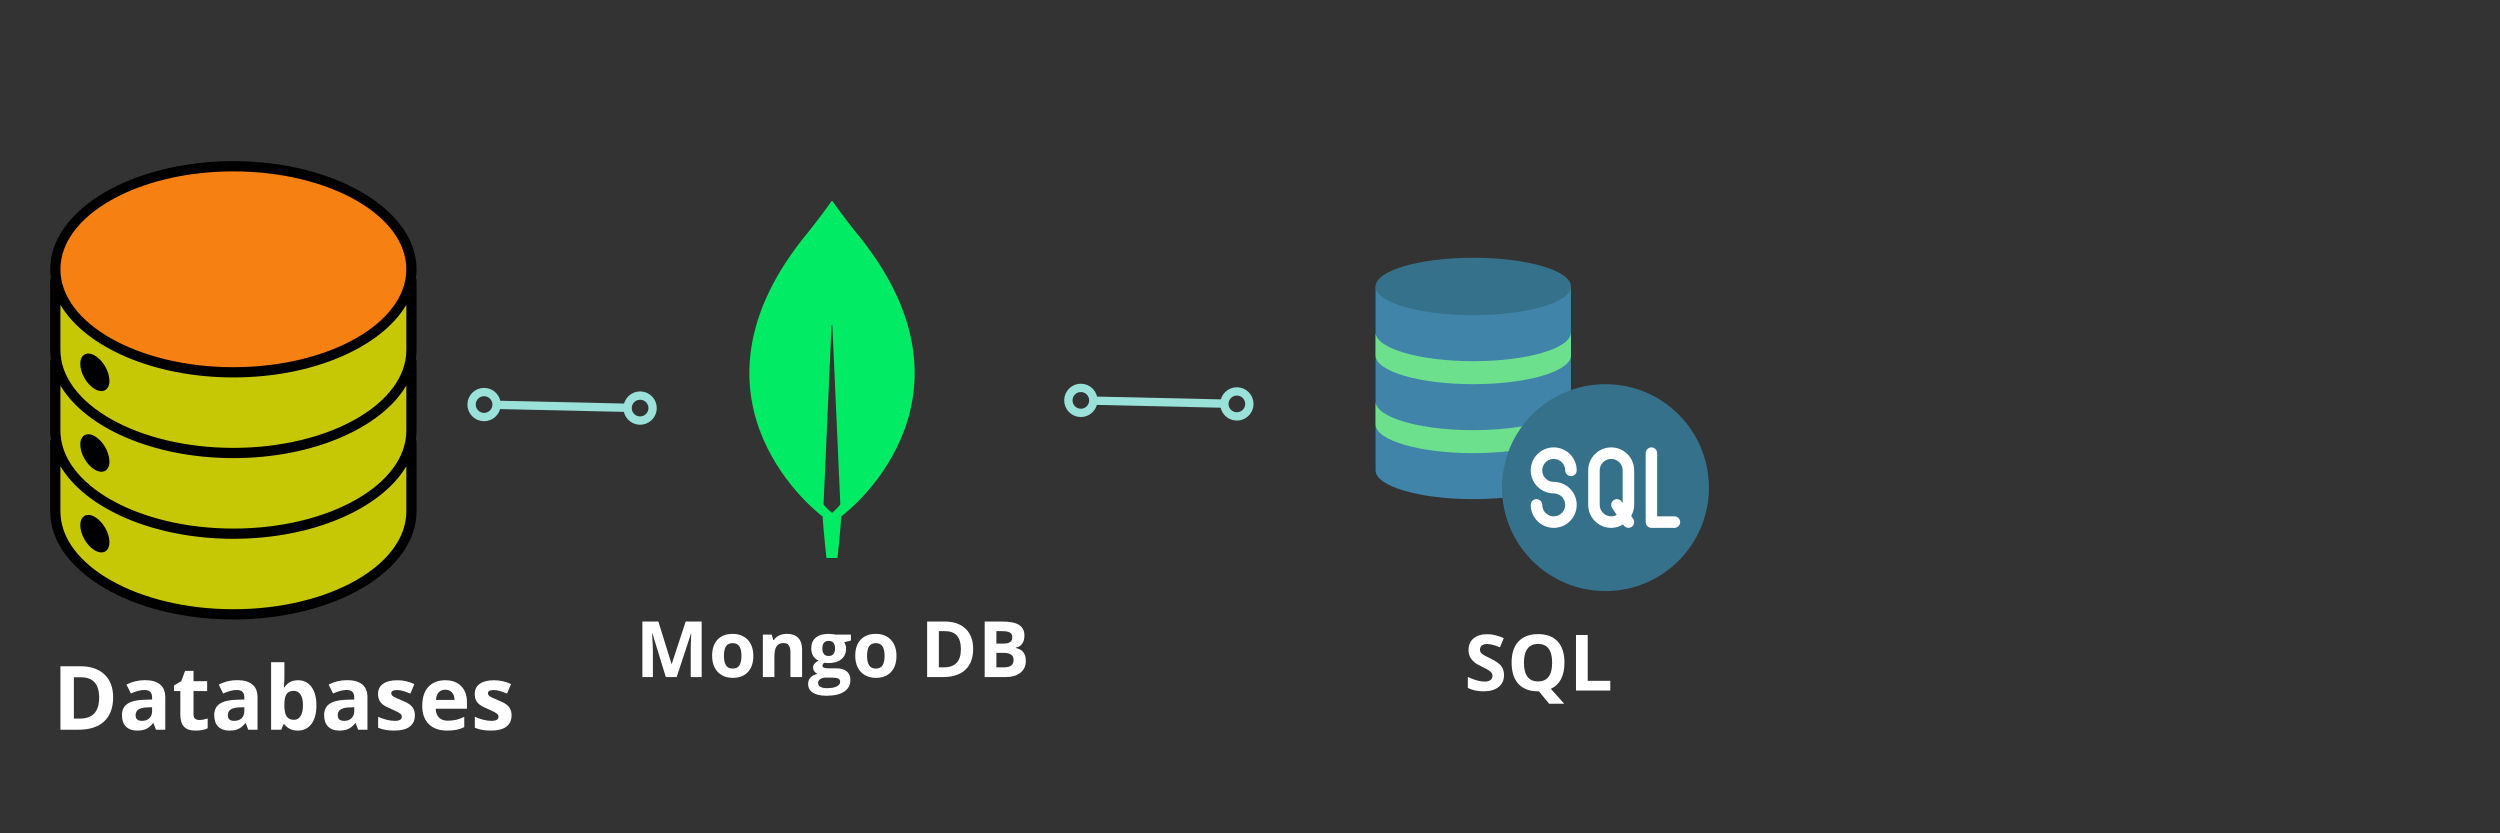 <svg xmlns="http://www.w3.org/2000/svg" xmlns:xlink="http://www.w3.org/1999/xlink" width="600" zoomAndPan="magnify" viewBox="0 0 450 150" height="200" preserveAspectRatio="xMidYMid meet" version="1.0"><rect x="0" y="0" width="450" height="150" fill="#333333" stroke="none"/><defs><g/><clipPath id="6d0b27e491"><path d="M 9.008 50 L 75 50 L 75 111 L 9.008 111 Z M 9.008 50 " clip-rule="nonzero"/></clipPath><clipPath id="6e0de5680c"><path d="M 9.008 29.004 L 75 29.004 L 75 68 L 9.008 68 Z M 9.008 29.004 " clip-rule="nonzero"/></clipPath><clipPath id="ddc3f56738"><path d="M 9.008 29.004 L 75 29.004 L 75 111.504 L 9.008 111.504 Z M 9.008 29.004 " clip-rule="nonzero"/></clipPath><clipPath id="60c37fd2f6"><path d="M 134 36.043 L 165 36.043 L 165 100.543 L 134 100.543 Z M 134 36.043 " clip-rule="nonzero"/></clipPath><clipPath id="bce0796157"><path d="M 247.602 51 L 283 51 L 283 90 L 247.602 90 Z M 247.602 51 " clip-rule="nonzero"/></clipPath><clipPath id="3f87635cb1"><path d="M 247.602 46.395 L 283 46.395 L 283 57 L 247.602 57 Z M 247.602 46.395 " clip-rule="nonzero"/></clipPath><clipPath id="ad77d3bf0a"><path d="M 247.602 59 L 283 59 L 283 70 L 247.602 70 Z M 247.602 59 " clip-rule="nonzero"/></clipPath><clipPath id="cdc4fdcd1d"><path d="M 247.602 72 L 274 72 L 274 82 L 247.602 82 Z M 247.602 72 " clip-rule="nonzero"/></clipPath><clipPath id="a8f4845cda"><path d="M 270 69 L 307.602 69 L 307.602 106.395 L 270 106.395 Z M 270 69 " clip-rule="nonzero"/></clipPath></defs><g clip-path="url(#6d0b27e491)"><path fill="#c7c805" d="M 74.062 62.992 C 74.062 63.676 73.992 64.344 73.871 65.004 L 74.062 65.004 L 74.062 77.516 C 74.062 78.195 73.992 78.867 73.871 79.527 L 74.062 79.527 L 74.062 92.039 C 74.062 102.281 59.711 110.582 42.008 110.582 C 24.305 110.582 9.957 102.281 9.957 92.039 L 9.957 79.527 L 10.148 79.527 C 10.023 78.867 9.957 78.195 9.957 77.516 L 9.957 65.004 L 10.148 65.004 C 10.023 64.344 9.957 63.672 9.957 62.992 L 9.957 50.484 L 74.062 50.484 Z M 74.062 62.992 " fill-opacity="1" fill-rule="nonzero"/></g><g clip-path="url(#6e0de5680c)"><path fill="#f78012" d="M 74.062 48.473 C 74.062 58.715 59.711 67.016 42.008 67.016 C 24.305 67.016 9.957 58.715 9.957 48.473 C 9.957 38.23 24.305 29.926 42.008 29.926 C 59.711 29.926 74.062 38.23 74.062 48.473 Z M 74.062 48.473 " fill-opacity="1" fill-rule="nonzero"/></g><g clip-path="url(#ddc3f56738)"><path fill="#000000" d="M 74.98 48.473 C 74.98 37.738 60.191 29.004 42.008 29.004 C 23.828 29.004 9.035 37.738 9.035 48.473 C 9.035 49.004 9.082 49.531 9.156 50.055 C 9.086 50.184 9.035 50.328 9.035 50.484 L 9.035 62.992 C 9.035 63.527 9.082 64.055 9.156 64.578 C 9.086 64.707 9.035 64.848 9.035 65.004 L 9.035 77.516 C 9.035 78.051 9.082 78.578 9.156 79.102 C 9.086 79.23 9.035 79.371 9.035 79.527 L 9.035 92.039 C 9.035 102.773 23.828 111.504 42.008 111.504 C 60.191 111.504 74.98 102.773 74.98 92.039 L 74.98 79.527 C 74.98 79.371 74.934 79.23 74.863 79.102 C 74.934 78.578 74.98 78.051 74.98 77.516 L 74.98 65.004 C 74.98 64.848 74.934 64.707 74.863 64.578 C 74.934 64.055 74.98 63.527 74.98 62.992 L 74.98 50.484 C 74.98 50.328 74.934 50.184 74.863 50.055 C 74.934 49.531 74.98 49.004 74.98 48.473 Z M 42.008 30.848 C 59.176 30.848 73.141 38.754 73.141 48.473 C 73.141 58.188 59.176 66.094 42.008 66.094 C 24.844 66.094 10.875 58.188 10.875 48.473 C 10.875 38.754 24.844 30.848 42.008 30.848 Z M 73.141 92.039 C 73.141 101.754 59.176 109.66 42.008 109.66 C 24.844 109.66 10.875 101.754 10.875 92.039 L 10.875 83.918 C 15.371 91.516 27.625 96.984 42.008 96.984 C 56.391 96.984 68.648 91.516 73.141 83.918 Z M 73.141 77.516 C 73.141 87.234 59.176 95.141 42.008 95.141 C 24.844 95.141 10.875 87.234 10.875 77.516 L 10.875 69.395 C 15.371 76.992 27.625 82.461 42.008 82.461 C 56.391 82.461 68.648 76.992 73.141 69.395 Z M 73.141 62.992 C 73.141 72.711 59.176 80.617 42.008 80.617 C 24.844 80.617 10.875 72.711 10.875 62.992 L 10.875 54.871 C 15.371 62.473 27.625 67.938 42.008 67.938 C 56.391 67.938 68.648 62.473 73.141 54.871 Z M 19.699 68.535 C 19.699 70.199 18.523 70.871 17.074 70.031 C 15.625 69.191 14.449 67.164 14.449 65.5 C 14.449 63.832 15.625 63.164 17.074 64.004 C 18.523 64.84 19.699 66.871 19.699 68.535 Z M 19.699 83.059 C 19.699 84.723 18.523 85.391 17.074 84.555 C 15.625 83.715 14.449 81.688 14.449 80.02 C 14.449 78.355 15.625 77.688 17.074 78.523 C 18.523 79.363 19.699 81.391 19.699 83.059 Z M 19.699 97.578 C 19.699 99.246 18.523 99.914 17.074 99.074 C 15.625 98.238 14.449 96.207 14.449 94.543 C 14.449 92.879 15.625 92.207 17.074 93.047 C 18.523 93.887 19.699 95.914 19.699 97.578 Z M 19.699 97.578 " fill-opacity="1" fill-rule="nonzero"/></g><g clip-path="url(#60c37fd2f6)"><path fill="#01ec64" d="M 155.297 43.332 C 152.621 40.133 150.316 36.883 149.848 36.207 C 149.836 36.195 149.824 36.184 149.809 36.18 C 149.793 36.172 149.777 36.168 149.762 36.168 C 149.746 36.168 149.73 36.172 149.715 36.18 C 149.699 36.184 149.688 36.195 149.676 36.207 C 149.203 36.883 146.902 40.133 144.227 43.332 C 121.273 72.859 147.844 92.789 147.844 92.789 L 148.066 92.938 C 148.262 96.012 148.758 100.438 148.758 100.438 L 150.738 100.438 C 150.738 100.438 151.234 96.039 151.434 92.938 L 151.656 92.762 C 151.68 92.789 178.25 72.859 155.297 43.332 Z M 149.75 92.336 C 149.75 92.336 148.559 91.312 148.238 90.789 L 148.238 90.738 L 149.676 58.582 C 149.676 58.484 149.824 58.484 149.824 58.582 L 151.258 90.738 L 151.258 90.789 C 150.938 91.312 149.75 92.336 149.75 92.336 Z M 149.75 92.336 " fill-opacity="1" fill-rule="nonzero"/></g><path stroke-linecap="butt" transform="matrix(0.75, 0.017, -0.017, 0.75, 84.151, 72.001)" fill="none" stroke-linejoin="miter" d="M 7.499 1.001 L 37.944 0.998 " stroke="#99e1d9" stroke-width="2" stroke-opacity="1" stroke-miterlimit="4"/><path stroke-linecap="round" transform="matrix(0.75, 0.017, -0.017, 0.75, 84.151, 72.001)" fill="none" stroke-linejoin="round" d="M 0.998 0.998 C 0.998 -0.658 2.343 -2.001 4 -2.001 C 5.657 -2.001 6.999 -0.655 6.999 1.002 C 6.999 2.658 5.659 4.001 4.002 4.001 C 2.345 4.001 0.998 2.655 0.998 0.998 " stroke="#99e1d9" stroke-width="2" stroke-opacity="1" stroke-miterlimit="4"/><path stroke-linecap="round" transform="matrix(0.75, 0.017, -0.017, 0.75, 84.151, 72.001)" fill="none" stroke-linejoin="round" d="M 44.446 1.001 C 44.446 2.657 43.1 4 41.443 4 C 39.787 4 38.444 2.659 38.444 1.002 C 38.444 -0.659 39.79 -2.002 41.447 -2.002 C 43.103 -2.002 44.446 -0.656 44.446 1.001 " stroke="#99e1d9" stroke-width="2" stroke-opacity="1" stroke-miterlimit="4"/><path stroke-linecap="butt" transform="matrix(0.75, 0.017, -0.017, 0.75, 191.57, 71.251)" fill="none" stroke-linejoin="miter" d="M 7.498 1.001 L 37.943 0.998 " stroke="#99e1d9" stroke-width="2" stroke-opacity="1" stroke-miterlimit="4"/><path stroke-linecap="round" transform="matrix(0.75, 0.017, -0.017, 0.75, 191.57, 71.251)" fill="none" stroke-linejoin="round" d="M 1.002 0.998 C 1.002 -0.659 2.342 -2.001 3.999 -2.001 C 5.655 -2.001 6.998 -0.655 6.998 1.001 C 6.998 2.658 5.657 4 4.001 4 C 2.344 4 1.002 2.655 1.002 0.998 " stroke="#99e1d9" stroke-width="2" stroke-opacity="1" stroke-miterlimit="4"/><path stroke-linecap="round" transform="matrix(0.75, 0.017, -0.017, 0.75, 191.57, 71.251)" fill="none" stroke-linejoin="round" d="M 44.444 1 C 44.444 2.657 43.099 3.999 41.442 3.999 C 39.785 3.999 38.443 2.659 38.443 1.002 C 38.443 -0.654 39.789 -2.002 41.445 -2.002 C 43.102 -2.002 44.444 -0.656 44.444 1 " stroke="#99e1d9" stroke-width="2" stroke-opacity="1" stroke-miterlimit="4"/><g clip-path="url(#bce0796157)"><path fill="#4184a9" d="M 247.602 51.566 L 247.602 84.668 C 247.602 87.527 255.473 89.844 265.188 89.844 C 267.016 89.844 268.789 89.758 270.453 89.617 L 282.773 70.219 L 282.773 51.566 L 247.602 51.566 " fill-opacity="1" fill-rule="nonzero"/></g><g clip-path="url(#3f87635cb1)"><path fill="#35718a" d="M 282.773 51.566 C 282.773 54.422 274.902 56.738 265.188 56.738 C 255.477 56.738 247.602 54.422 247.602 51.566 C 247.602 48.711 255.477 46.395 265.188 46.395 C 274.902 46.395 282.773 48.711 282.773 51.566 " fill-opacity="1" fill-rule="nonzero"/></g><g clip-path="url(#ad77d3bf0a)"><path fill="#6de08e" d="M 247.602 63.98 C 247.602 66.836 255.477 69.152 265.188 69.152 C 274.902 69.152 282.773 66.836 282.773 63.98 L 282.773 59.844 C 282.773 62.699 274.902 65.016 265.188 65.016 C 255.477 65.016 247.602 62.699 247.602 59.844 L 247.602 63.98 " fill-opacity="1" fill-rule="nonzero"/></g><g clip-path="url(#cdc4fdcd1d)"><path fill="#6de08e" d="M 271.551 81.223 C 269.57 81.441 267.43 81.566 265.188 81.566 C 255.473 81.566 247.602 79.25 247.602 76.395 L 247.602 72.254 C 247.602 75.113 255.473 77.43 265.188 77.43 C 268.391 77.43 271.406 77.184 273.992 76.738 L 271.551 81.223 " fill-opacity="1" fill-rule="nonzero"/></g><g clip-path="url(#a8f4845cda)"><path fill="#35718a" d="M 307.602 87.773 C 307.602 98.059 299.266 106.395 288.98 106.395 C 278.695 106.395 270.359 98.059 270.359 87.773 C 270.359 77.488 278.695 69.152 288.98 69.152 C 299.266 69.152 307.602 77.488 307.602 87.773 " fill-opacity="1" fill-rule="nonzero"/></g><path fill="#ffffff" d="M 279.668 82.602 C 280.809 82.602 281.738 83.531 281.738 84.668 C 281.738 85.238 282.203 85.703 282.773 85.703 C 283.344 85.703 283.809 85.238 283.809 84.668 C 283.809 82.387 281.953 80.531 279.668 80.531 C 277.387 80.531 275.531 82.387 275.531 84.668 C 275.531 86.953 277.387 88.809 279.668 88.809 C 280.809 88.809 281.738 89.738 281.738 90.875 C 281.738 92.016 280.809 92.945 279.668 92.945 C 278.531 92.945 277.602 92.016 277.602 90.875 C 277.602 90.309 277.137 89.844 276.566 89.844 C 275.996 89.844 275.531 90.309 275.531 90.875 C 275.531 93.16 277.387 95.016 279.668 95.016 C 281.953 95.016 283.809 93.16 283.809 90.875 C 283.809 88.594 281.953 86.738 279.668 86.738 C 278.531 86.738 277.602 85.809 277.602 84.668 C 277.602 83.531 278.531 82.602 279.668 82.602 " fill-opacity="1" fill-rule="nonzero"/><path fill="#ffffff" d="M 291.91 90.301 C 291.594 89.824 290.953 89.699 290.477 90.016 C 290 90.332 289.867 90.973 290.188 91.449 L 291.008 92.68 C 290.711 92.844 290.375 92.945 290.016 92.945 C 288.875 92.945 287.945 92.016 287.945 90.875 L 287.945 84.668 C 287.945 83.531 288.875 82.602 290.016 82.602 C 291.152 82.602 292.082 83.531 292.082 84.668 L 292.082 90.566 Z M 290.016 80.531 C 287.73 80.531 285.875 82.387 285.875 84.668 L 285.875 90.875 C 285.875 93.16 287.73 95.016 290.016 95.016 C 290.801 95.016 291.531 94.785 292.156 94.398 L 292.258 94.555 C 292.453 94.852 292.781 95.016 293.117 95.016 C 293.316 95.016 293.516 94.957 293.691 94.84 C 294.168 94.527 294.297 93.883 293.977 93.406 L 293.617 92.867 C 293.945 92.273 294.152 91.605 294.152 90.875 L 294.152 84.668 C 294.152 82.387 292.297 80.531 290.016 80.531 " fill-opacity="1" fill-rule="nonzero"/><path fill="#ffffff" d="M 301.395 92.945 L 298.289 92.945 L 298.289 81.566 C 298.289 80.996 297.824 80.531 297.254 80.531 C 296.688 80.531 296.223 80.996 296.223 81.566 L 296.223 93.98 C 296.223 94.551 296.688 95.016 297.254 95.016 L 301.395 95.016 C 301.965 95.016 302.43 94.551 302.43 93.98 C 302.43 93.41 301.965 92.945 301.395 92.945 " fill-opacity="1" fill-rule="nonzero"/><g fill="#ffffff" fill-opacity="1"><g transform="translate(9.441, 131.35)"><g><path d="M 10.922 -5.828 C 10.922 -3.941 10.383 -2.5 9.312 -1.5 C 8.238 -0.5 6.691 0 4.672 0 L 1.438 0 L 1.438 -11.422 L 5.031 -11.422 C 6.895 -11.422 8.344 -10.926 9.375 -9.938 C 10.406 -8.957 10.922 -7.586 10.922 -5.828 Z M 8.406 -5.766 C 8.406 -8.211 7.32 -9.438 5.156 -9.438 L 3.859 -9.438 L 3.859 -2 L 4.906 -2 C 7.238 -2 8.406 -3.254 8.406 -5.766 Z M 8.406 -5.766 "/></g></g></g><g fill="#ffffff" fill-opacity="1"><g transform="translate(21.281, 131.35)"><g><path d="M 6.797 0 L 6.344 -1.188 L 6.281 -1.188 C 5.875 -0.688 5.457 -0.336 5.031 -0.141 C 4.613 0.055 4.062 0.156 3.375 0.156 C 2.539 0.156 1.879 -0.082 1.391 -0.562 C 0.91 -1.039 0.672 -1.723 0.672 -2.609 C 0.672 -3.535 0.992 -4.219 1.641 -4.656 C 2.297 -5.102 3.273 -5.348 4.578 -5.391 L 6.094 -5.438 L 6.094 -5.828 C 6.094 -6.711 5.641 -7.156 4.734 -7.156 C 4.035 -7.156 3.219 -6.941 2.281 -6.516 L 1.484 -8.125 C 2.492 -8.656 3.609 -8.922 4.828 -8.922 C 6.004 -8.922 6.906 -8.664 7.531 -8.156 C 8.156 -7.645 8.469 -6.867 8.469 -5.828 L 8.469 0 Z M 6.094 -4.047 L 5.172 -4.016 C 4.484 -3.992 3.969 -3.867 3.625 -3.641 C 3.289 -3.41 3.125 -3.062 3.125 -2.594 C 3.125 -1.926 3.508 -1.594 4.281 -1.594 C 4.832 -1.594 5.27 -1.75 5.594 -2.062 C 5.926 -2.383 6.094 -2.805 6.094 -3.328 Z M 6.094 -4.047 "/></g></g></g><g fill="#ffffff" fill-opacity="1"><g transform="translate(30.943, 131.35)"><g><path d="M 4.938 -1.75 C 5.352 -1.75 5.852 -1.836 6.438 -2.016 L 6.438 -0.25 C 5.844 0.02 5.113 0.156 4.25 0.156 C 3.289 0.156 2.594 -0.082 2.156 -0.562 C 1.727 -1.051 1.516 -1.773 1.516 -2.734 L 1.516 -6.953 L 0.375 -6.953 L 0.375 -7.953 L 1.688 -8.75 L 2.375 -10.594 L 3.891 -10.594 L 3.891 -8.734 L 6.344 -8.734 L 6.344 -6.953 L 3.891 -6.953 L 3.891 -2.734 C 3.891 -2.398 3.984 -2.148 4.172 -1.984 C 4.367 -1.828 4.625 -1.75 4.938 -1.75 Z M 4.938 -1.75 "/></g></g></g><g fill="#ffffff" fill-opacity="1"><g transform="translate(37.887, 131.35)"><g><path d="M 6.797 0 L 6.344 -1.188 L 6.281 -1.188 C 5.875 -0.688 5.457 -0.336 5.031 -0.141 C 4.613 0.055 4.062 0.156 3.375 0.156 C 2.539 0.156 1.879 -0.082 1.391 -0.562 C 0.91 -1.039 0.672 -1.723 0.672 -2.609 C 0.672 -3.535 0.992 -4.219 1.641 -4.656 C 2.297 -5.102 3.273 -5.348 4.578 -5.391 L 6.094 -5.438 L 6.094 -5.828 C 6.094 -6.711 5.641 -7.156 4.734 -7.156 C 4.035 -7.156 3.219 -6.941 2.281 -6.516 L 1.484 -8.125 C 2.492 -8.656 3.609 -8.922 4.828 -8.922 C 6.004 -8.922 6.906 -8.664 7.531 -8.156 C 8.156 -7.645 8.469 -6.867 8.469 -5.828 L 8.469 0 Z M 6.094 -4.047 L 5.172 -4.016 C 4.484 -3.992 3.969 -3.867 3.625 -3.641 C 3.289 -3.41 3.125 -3.062 3.125 -2.594 C 3.125 -1.926 3.508 -1.594 4.281 -1.594 C 4.832 -1.594 5.27 -1.75 5.594 -2.062 C 5.926 -2.383 6.094 -2.805 6.094 -3.328 Z M 6.094 -4.047 "/></g></g></g><g fill="#ffffff" fill-opacity="1"><g transform="translate(47.548, 131.35)"><g><path d="M 6.109 -8.906 C 7.141 -8.906 7.945 -8.5 8.531 -7.688 C 9.113 -6.883 9.406 -5.785 9.406 -4.391 C 9.406 -2.941 9.102 -1.82 8.5 -1.031 C 7.906 -0.238 7.086 0.156 6.047 0.156 C 5.023 0.156 4.223 -0.219 3.641 -0.969 L 3.469 -0.969 L 3.078 0 L 1.25 0 L 1.25 -12.156 L 3.641 -12.156 L 3.641 -9.328 C 3.641 -8.973 3.609 -8.398 3.547 -7.609 L 3.641 -7.609 C 4.191 -8.473 5.016 -8.906 6.109 -8.906 Z M 5.344 -7 C 4.758 -7 4.332 -6.816 4.062 -6.453 C 3.789 -6.086 3.648 -5.488 3.641 -4.656 L 3.641 -4.406 C 3.641 -3.469 3.773 -2.797 4.047 -2.391 C 4.328 -1.984 4.77 -1.781 5.375 -1.781 C 5.863 -1.781 6.254 -2.004 6.547 -2.453 C 6.836 -2.898 6.984 -3.555 6.984 -4.422 C 6.984 -5.273 6.836 -5.914 6.547 -6.344 C 6.254 -6.781 5.852 -7 5.344 -7 Z M 5.344 -7 "/></g></g></g><g fill="#ffffff" fill-opacity="1"><g transform="translate(57.671, 131.35)"><g><path d="M 6.797 0 L 6.344 -1.188 L 6.281 -1.188 C 5.875 -0.688 5.457 -0.336 5.031 -0.141 C 4.613 0.055 4.062 0.156 3.375 0.156 C 2.539 0.156 1.879 -0.082 1.391 -0.562 C 0.91 -1.039 0.672 -1.723 0.672 -2.609 C 0.672 -3.535 0.992 -4.219 1.641 -4.656 C 2.297 -5.102 3.273 -5.348 4.578 -5.391 L 6.094 -5.438 L 6.094 -5.828 C 6.094 -6.711 5.641 -7.156 4.734 -7.156 C 4.035 -7.156 3.219 -6.941 2.281 -6.516 L 1.484 -8.125 C 2.492 -8.656 3.609 -8.922 4.828 -8.922 C 6.004 -8.922 6.906 -8.664 7.531 -8.156 C 8.156 -7.645 8.469 -6.867 8.469 -5.828 L 8.469 0 Z M 6.094 -4.047 L 5.172 -4.016 C 4.484 -3.992 3.969 -3.867 3.625 -3.641 C 3.289 -3.41 3.125 -3.062 3.125 -2.594 C 3.125 -1.926 3.508 -1.594 4.281 -1.594 C 4.832 -1.594 5.27 -1.75 5.594 -2.062 C 5.926 -2.383 6.094 -2.805 6.094 -3.328 Z M 6.094 -4.047 "/></g></g></g><g fill="#ffffff" fill-opacity="1"><g transform="translate(67.333, 131.35)"><g><path d="M 7.344 -2.594 C 7.344 -1.695 7.031 -1.016 6.406 -0.547 C 5.789 -0.078 4.863 0.156 3.625 0.156 C 2.988 0.156 2.445 0.109 2 0.016 C 1.551 -0.066 1.129 -0.191 0.734 -0.359 L 0.734 -2.328 C 1.18 -2.117 1.68 -1.941 2.234 -1.797 C 2.785 -1.66 3.273 -1.594 3.703 -1.594 C 4.566 -1.594 5 -1.844 5 -2.344 C 5 -2.531 4.941 -2.68 4.828 -2.797 C 4.711 -2.91 4.516 -3.039 4.234 -3.188 C 3.953 -3.344 3.578 -3.52 3.109 -3.719 C 2.43 -4 1.938 -4.258 1.625 -4.5 C 1.312 -4.738 1.082 -5.008 0.938 -5.312 C 0.789 -5.625 0.719 -6.008 0.719 -6.469 C 0.719 -7.238 1.02 -7.836 1.625 -8.266 C 2.227 -8.691 3.082 -8.906 4.188 -8.906 C 5.238 -8.906 6.258 -8.676 7.25 -8.219 L 6.531 -6.5 C 6.094 -6.688 5.68 -6.836 5.297 -6.953 C 4.922 -7.078 4.535 -7.141 4.141 -7.141 C 3.441 -7.141 3.094 -6.945 3.094 -6.562 C 3.094 -6.352 3.203 -6.172 3.422 -6.016 C 3.648 -5.859 4.148 -5.625 4.922 -5.312 C 5.598 -5.039 6.094 -4.785 6.406 -4.547 C 6.727 -4.305 6.961 -4.031 7.109 -3.719 C 7.266 -3.406 7.344 -3.031 7.344 -2.594 Z M 7.344 -2.594 "/></g></g></g><g fill="#ffffff" fill-opacity="1"><g transform="translate(75.284, 131.35)"><g><path d="M 4.875 -7.203 C 4.363 -7.203 3.961 -7.039 3.672 -6.719 C 3.391 -6.406 3.227 -5.953 3.188 -5.359 L 6.531 -5.359 C 6.52 -5.953 6.363 -6.406 6.062 -6.719 C 5.77 -7.039 5.375 -7.203 4.875 -7.203 Z M 5.203 0.156 C 3.797 0.156 2.695 -0.227 1.906 -1 C 1.113 -1.781 0.719 -2.883 0.719 -4.312 C 0.719 -5.77 1.082 -6.898 1.812 -7.703 C 2.551 -8.504 3.566 -8.906 4.859 -8.906 C 6.086 -8.906 7.047 -8.551 7.734 -7.844 C 8.422 -7.145 8.766 -6.176 8.766 -4.938 L 8.766 -3.781 L 3.141 -3.781 C 3.16 -3.102 3.359 -2.57 3.734 -2.188 C 4.109 -1.812 4.633 -1.625 5.312 -1.625 C 5.844 -1.625 6.344 -1.676 6.812 -1.781 C 7.281 -1.895 7.77 -2.07 8.281 -2.312 L 8.281 -0.469 C 7.863 -0.258 7.414 -0.102 6.938 0 C 6.469 0.102 5.891 0.156 5.203 0.156 Z M 5.203 0.156 "/></g></g></g><g fill="#ffffff" fill-opacity="1"><g transform="translate(84.735, 131.35)"><g><path d="M 7.344 -2.594 C 7.344 -1.695 7.031 -1.016 6.406 -0.547 C 5.789 -0.078 4.863 0.156 3.625 0.156 C 2.988 0.156 2.445 0.109 2 0.016 C 1.551 -0.066 1.129 -0.191 0.734 -0.359 L 0.734 -2.328 C 1.18 -2.117 1.68 -1.941 2.234 -1.797 C 2.785 -1.66 3.273 -1.594 3.703 -1.594 C 4.566 -1.594 5 -1.844 5 -2.344 C 5 -2.531 4.941 -2.68 4.828 -2.797 C 4.711 -2.91 4.516 -3.039 4.234 -3.188 C 3.953 -3.344 3.578 -3.52 3.109 -3.719 C 2.43 -4 1.938 -4.258 1.625 -4.5 C 1.312 -4.738 1.082 -5.008 0.938 -5.312 C 0.789 -5.625 0.719 -6.008 0.719 -6.469 C 0.719 -7.238 1.02 -7.836 1.625 -8.266 C 2.227 -8.691 3.082 -8.906 4.188 -8.906 C 5.238 -8.906 6.258 -8.676 7.25 -8.219 L 6.531 -6.5 C 6.094 -6.688 5.68 -6.836 5.297 -6.953 C 4.922 -7.078 4.535 -7.141 4.141 -7.141 C 3.441 -7.141 3.094 -6.945 3.094 -6.562 C 3.094 -6.352 3.203 -6.172 3.422 -6.016 C 3.648 -5.859 4.148 -5.625 4.922 -5.312 C 5.598 -5.039 6.094 -4.785 6.406 -4.547 C 6.727 -4.305 6.961 -4.031 7.109 -3.719 C 7.266 -3.406 7.344 -3.031 7.344 -2.594 Z M 7.344 -2.594 "/></g></g></g><g fill="#ffffff" fill-opacity="1"><g transform="translate(114.363, 121.875)"><g><path d="M 5.484 0 L 3.078 -7.844 L 3.016 -7.844 C 3.109 -6.25 3.156 -5.188 3.156 -4.656 L 3.156 0 L 1.266 0 L 1.266 -10 L 4.141 -10 L 6.516 -2.359 L 6.547 -2.359 L 9.062 -10 L 11.938 -10 L 11.938 0 L 9.969 0 L 9.969 -4.734 C 9.969 -4.953 9.969 -5.207 9.969 -5.5 C 9.977 -5.789 10.008 -6.566 10.062 -7.828 L 10.016 -7.828 L 7.438 0 Z M 5.484 0 "/></g></g></g><g fill="#ffffff" fill-opacity="1"><g transform="translate(127.556, 121.875)"><g><path d="M 2.75 -3.828 C 2.75 -3.078 2.875 -2.504 3.125 -2.109 C 3.375 -1.723 3.781 -1.531 4.344 -1.531 C 4.895 -1.531 5.289 -1.723 5.531 -2.109 C 5.781 -2.492 5.906 -3.066 5.906 -3.828 C 5.906 -4.586 5.781 -5.156 5.531 -5.531 C 5.289 -5.914 4.891 -6.109 4.328 -6.109 C 3.773 -6.109 3.375 -5.922 3.125 -5.547 C 2.875 -5.172 2.75 -4.598 2.75 -3.828 Z M 8.047 -3.828 C 8.047 -2.586 7.719 -1.613 7.062 -0.906 C 6.406 -0.207 5.488 0.141 4.312 0.141 C 3.582 0.141 2.938 -0.02 2.375 -0.344 C 1.812 -0.664 1.379 -1.125 1.078 -1.719 C 0.773 -2.32 0.625 -3.023 0.625 -3.828 C 0.625 -5.078 0.945 -6.047 1.594 -6.734 C 2.25 -7.43 3.172 -7.781 4.359 -7.781 C 5.086 -7.781 5.734 -7.617 6.297 -7.297 C 6.859 -6.984 7.289 -6.523 7.594 -5.922 C 7.895 -5.328 8.047 -4.629 8.047 -3.828 Z M 8.047 -3.828 "/></g></g></g><g fill="#ffffff" fill-opacity="1"><g transform="translate(136.219, 121.875)"><g><path d="M 8.156 0 L 6.062 0 L 6.062 -4.469 C 6.062 -5.02 5.961 -5.43 5.766 -5.703 C 5.566 -5.984 5.254 -6.125 4.828 -6.125 C 4.242 -6.125 3.82 -5.926 3.562 -5.531 C 3.301 -5.145 3.172 -4.5 3.172 -3.594 L 3.172 0 L 1.094 0 L 1.094 -7.641 L 2.688 -7.641 L 2.969 -6.672 L 3.078 -6.672 C 3.316 -7.035 3.641 -7.312 4.047 -7.5 C 4.453 -7.688 4.914 -7.781 5.438 -7.781 C 6.32 -7.781 6.992 -7.539 7.453 -7.062 C 7.922 -6.582 8.156 -5.891 8.156 -4.984 Z M 8.156 0 "/></g></g></g><g fill="#ffffff" fill-opacity="1"><g transform="translate(145.415, 121.875)"><g><path d="M 7.75 -7.641 L 7.75 -6.578 L 6.547 -6.281 C 6.766 -5.938 6.875 -5.551 6.875 -5.125 C 6.875 -4.301 6.586 -3.66 6.016 -3.203 C 5.441 -2.742 4.648 -2.516 3.641 -2.516 L 3.266 -2.547 L 2.953 -2.578 C 2.734 -2.41 2.625 -2.227 2.625 -2.031 C 2.625 -1.727 3.008 -1.578 3.781 -1.578 L 5.078 -1.578 C 5.922 -1.578 6.562 -1.395 7 -1.031 C 7.438 -0.676 7.656 -0.148 7.656 0.547 C 7.656 1.441 7.281 2.133 6.531 2.625 C 5.789 3.113 4.723 3.359 3.328 3.359 C 2.266 3.359 1.453 3.172 0.891 2.797 C 0.328 2.43 0.047 1.914 0.047 1.25 C 0.047 0.781 0.188 0.391 0.469 0.078 C 0.758 -0.223 1.18 -0.441 1.734 -0.578 C 1.523 -0.672 1.336 -0.816 1.172 -1.016 C 1.016 -1.223 0.938 -1.445 0.938 -1.688 C 0.938 -1.977 1.02 -2.219 1.188 -2.406 C 1.352 -2.602 1.598 -2.797 1.922 -2.984 C 1.516 -3.148 1.191 -3.426 0.953 -3.812 C 0.723 -4.195 0.609 -4.648 0.609 -5.172 C 0.609 -6.004 0.879 -6.645 1.422 -7.094 C 1.973 -7.551 2.75 -7.781 3.75 -7.781 C 3.969 -7.781 4.223 -7.758 4.516 -7.719 C 4.805 -7.688 4.992 -7.66 5.078 -7.641 Z M 1.844 1.078 C 1.844 1.367 1.977 1.594 2.25 1.75 C 2.531 1.914 2.922 2 3.422 2 C 4.172 2 4.754 1.895 5.172 1.688 C 5.598 1.488 5.812 1.211 5.812 0.859 C 5.812 0.566 5.688 0.363 5.438 0.25 C 5.188 0.145 4.797 0.094 4.266 0.094 L 3.188 0.094 C 2.812 0.094 2.492 0.18 2.234 0.359 C 1.973 0.547 1.844 0.785 1.844 1.078 Z M 2.609 -5.141 C 2.609 -4.723 2.703 -4.395 2.891 -4.156 C 3.078 -3.914 3.363 -3.797 3.75 -3.797 C 4.145 -3.797 4.43 -3.914 4.609 -4.156 C 4.797 -4.395 4.891 -4.723 4.891 -5.141 C 4.891 -6.055 4.508 -6.516 3.75 -6.516 C 2.988 -6.516 2.609 -6.055 2.609 -5.141 Z M 2.609 -5.141 "/></g></g></g><g fill="#ffffff" fill-opacity="1"><g transform="translate(153.32, 121.875)"><g><path d="M 2.75 -3.828 C 2.75 -3.078 2.875 -2.504 3.125 -2.109 C 3.375 -1.723 3.781 -1.531 4.344 -1.531 C 4.895 -1.531 5.289 -1.723 5.531 -2.109 C 5.781 -2.492 5.906 -3.066 5.906 -3.828 C 5.906 -4.586 5.781 -5.156 5.531 -5.531 C 5.289 -5.914 4.891 -6.109 4.328 -6.109 C 3.773 -6.109 3.375 -5.922 3.125 -5.547 C 2.875 -5.172 2.75 -4.598 2.75 -3.828 Z M 8.047 -3.828 C 8.047 -2.586 7.719 -1.613 7.062 -0.906 C 6.406 -0.207 5.488 0.141 4.312 0.141 C 3.582 0.141 2.938 -0.02 2.375 -0.344 C 1.812 -0.664 1.379 -1.125 1.078 -1.719 C 0.773 -2.32 0.625 -3.023 0.625 -3.828 C 0.625 -5.078 0.945 -6.047 1.594 -6.734 C 2.25 -7.43 3.172 -7.781 4.359 -7.781 C 5.086 -7.781 5.734 -7.617 6.297 -7.297 C 6.859 -6.984 7.289 -6.523 7.594 -5.922 C 7.895 -5.328 8.047 -4.629 8.047 -3.828 Z M 8.047 -3.828 "/></g></g></g><g fill="#ffffff" fill-opacity="1"><g transform="translate(161.983, 121.875)"><g/></g></g><g fill="#ffffff" fill-opacity="1"><g transform="translate(165.618, 121.875)"><g><path d="M 9.547 -5.094 C 9.547 -3.445 9.078 -2.188 8.141 -1.312 C 7.203 -0.438 5.852 0 4.094 0 L 1.266 0 L 1.266 -10 L 4.391 -10 C 6.023 -10 7.289 -9.566 8.188 -8.703 C 9.094 -7.836 9.547 -6.633 9.547 -5.094 Z M 7.344 -5.031 C 7.344 -7.188 6.395 -8.266 4.5 -8.266 L 3.375 -8.266 L 3.375 -1.75 L 4.281 -1.75 C 6.32 -1.75 7.344 -2.844 7.344 -5.031 Z M 7.344 -5.031 "/></g></g></g><g fill="#ffffff" fill-opacity="1"><g transform="translate(175.975, 121.875)"><g><path d="M 1.266 -10 L 4.375 -10 C 5.789 -10 6.816 -9.797 7.453 -9.391 C 8.098 -8.984 8.422 -8.344 8.422 -7.469 C 8.422 -6.863 8.281 -6.367 8 -5.984 C 7.719 -5.609 7.344 -5.383 6.875 -5.312 L 6.875 -5.234 C 7.508 -5.098 7.969 -4.832 8.25 -4.438 C 8.531 -4.051 8.672 -3.539 8.672 -2.906 C 8.672 -1.988 8.336 -1.273 7.672 -0.766 C 7.016 -0.254 6.125 0 5 0 L 1.266 0 Z M 3.375 -6.031 L 4.609 -6.031 C 5.18 -6.031 5.594 -6.117 5.844 -6.297 C 6.102 -6.473 6.234 -6.77 6.234 -7.188 C 6.234 -7.57 6.094 -7.848 5.812 -8.016 C 5.539 -8.18 5.098 -8.266 4.484 -8.266 L 3.375 -8.266 Z M 3.375 -4.359 L 3.375 -1.75 L 4.766 -1.75 C 5.348 -1.75 5.773 -1.859 6.047 -2.078 C 6.328 -2.305 6.469 -2.648 6.469 -3.109 C 6.469 -3.941 5.875 -4.359 4.688 -4.359 Z M 3.375 -4.359 "/></g></g></g><g fill="#ffffff" fill-opacity="1"><g transform="translate(263.569, 124.298)"><g><path d="M 7.156 -2.781 C 7.156 -1.875 6.828 -1.16 6.172 -0.641 C 5.523 -0.117 4.625 0.141 3.469 0.141 C 2.406 0.141 1.461 -0.062 0.641 -0.469 L 0.641 -2.438 C 1.316 -2.133 1.891 -1.922 2.359 -1.797 C 2.828 -1.672 3.254 -1.609 3.641 -1.609 C 4.098 -1.609 4.453 -1.695 4.703 -1.875 C 4.953 -2.051 5.078 -2.316 5.078 -2.672 C 5.078 -2.867 5.02 -3.039 4.906 -3.188 C 4.801 -3.344 4.641 -3.488 4.422 -3.625 C 4.211 -3.77 3.785 -4 3.141 -4.312 C 2.523 -4.602 2.066 -4.879 1.766 -5.141 C 1.461 -5.398 1.219 -5.707 1.031 -6.062 C 0.852 -6.414 0.766 -6.828 0.766 -7.297 C 0.766 -8.18 1.062 -8.875 1.656 -9.375 C 2.258 -9.883 3.086 -10.141 4.141 -10.141 C 4.66 -10.141 5.156 -10.078 5.625 -9.953 C 6.102 -9.828 6.598 -9.656 7.109 -9.438 L 6.422 -7.781 C 5.891 -8 5.445 -8.148 5.094 -8.234 C 4.75 -8.328 4.41 -8.375 4.078 -8.375 C 3.672 -8.375 3.359 -8.281 3.141 -8.094 C 2.93 -7.906 2.828 -7.66 2.828 -7.359 C 2.828 -7.172 2.867 -7.008 2.953 -6.875 C 3.047 -6.738 3.188 -6.602 3.375 -6.469 C 3.562 -6.344 4.008 -6.109 4.719 -5.766 C 5.656 -5.316 6.297 -4.867 6.641 -4.422 C 6.984 -3.973 7.156 -3.426 7.156 -2.781 Z M 7.156 -2.781 "/></g></g></g><g fill="#ffffff" fill-opacity="1"><g transform="translate(271.276, 124.298)"><g><path d="M 10.328 -5.016 C 10.328 -3.836 10.117 -2.848 9.703 -2.047 C 9.285 -1.254 8.676 -0.676 7.875 -0.312 L 10.281 2.375 L 7.562 2.375 L 5.734 0.141 L 5.578 0.141 C 4.047 0.141 2.867 -0.301 2.047 -1.188 C 1.223 -2.082 0.812 -3.363 0.812 -5.031 C 0.812 -6.688 1.223 -7.953 2.047 -8.828 C 2.867 -9.711 4.047 -10.156 5.578 -10.156 C 7.117 -10.156 8.297 -9.711 9.109 -8.828 C 9.922 -7.941 10.328 -6.672 10.328 -5.016 Z M 3.031 -5.016 C 3.031 -3.898 3.242 -3.055 3.672 -2.484 C 4.098 -1.922 4.734 -1.641 5.578 -1.641 C 7.266 -1.641 8.109 -2.766 8.109 -5.016 C 8.109 -7.266 7.266 -8.391 5.578 -8.391 C 4.742 -8.391 4.109 -8.102 3.672 -7.531 C 3.242 -6.969 3.031 -6.129 3.031 -5.016 Z M 3.031 -5.016 "/></g></g></g><g fill="#ffffff" fill-opacity="1"><g transform="translate(282.412, 124.298)"><g><path d="M 1.266 0 L 1.266 -10 L 3.375 -10 L 3.375 -1.75 L 7.438 -1.75 L 7.438 0 Z M 1.266 0 "/></g></g></g></svg>